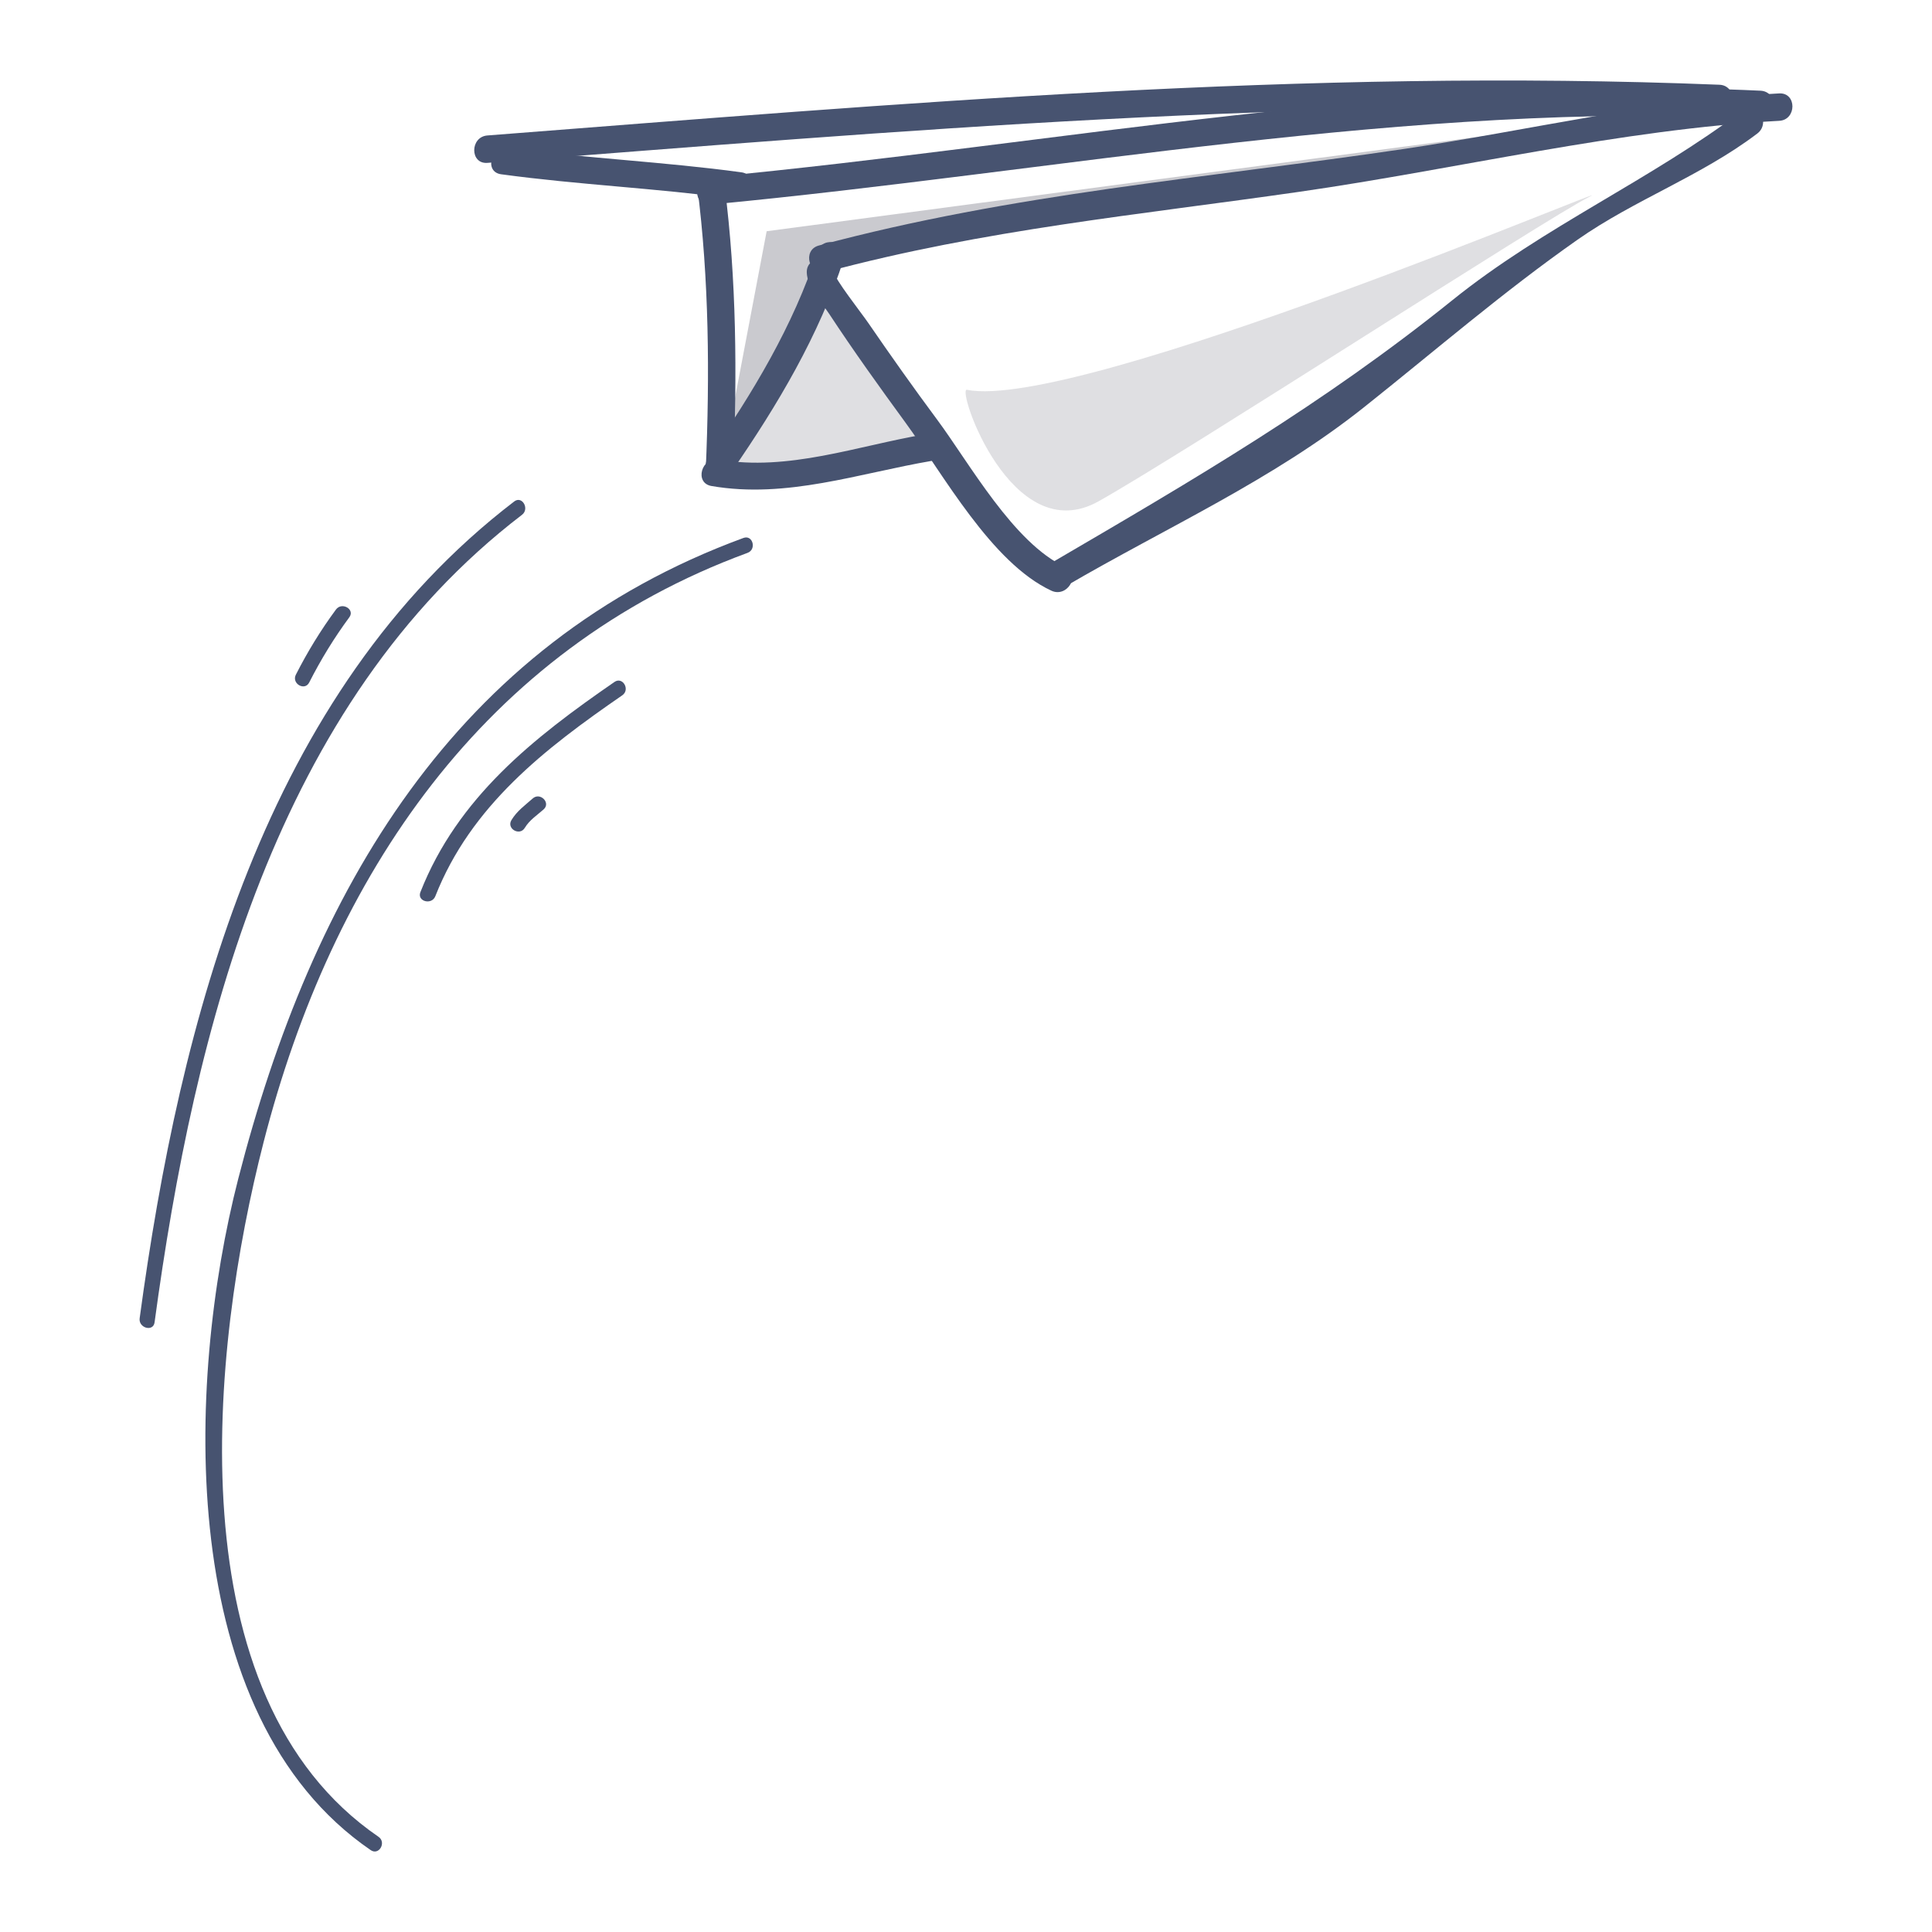 <?xml version="1.0" encoding="utf-8"?>
<!--Designed by Vexels.com - 2017 All Rights Reserved - https://vexels.com/terms-and-conditions/-->
<svg version="1.1" id="Layer_1" xmlns="http://www.w3.org/2000/svg" xmlns:xlink="http://www.w3.org/1999/xlink" x="0px" y="0px"
	 viewBox="0 0 1200 1200" enable-background="new 0 0 1200 1200" xml:space="preserve">
<g>
	<g>
		<g>
			<path opacity="0.6" fill="#CACACF" d="M449.693,293.087c0,0,67.552-125.997,66.978-122.084
				c-0.559,3.919,61.619,107.481,61.619,107.481S477.629,302.471,449.693,293.087z"/>
			<polygon fill="#CACACF" points="449.159,285.94 476.178,143.626 1082.323,63.178 515.296,158.853 			"/>
			<path opacity="0.6" fill="#CACACF" d="M600.574,242.097c-6.684-1.35,27.624,99.674,81.788,69.265
				c54.173-30.403,278.108-175.83,304.925-189.153C1014.091,108.88,669.377,255.913,600.574,242.097z"/>
		</g>
		<g>
			<path fill="#475370" d="M501.097,169.265c0.231,8.895,9.439,18.859,13.993,25.785c15.156,23.045,31.261,45.47,47.525,67.73
				c23.287,31.89,53.208,86.809,90.422,104.111c9.902,4.599,18.551-10.074,8.604-14.693c-32.213-14.98-59.493-64.51-79.597-91.59
				c-14.643-19.71-28.832-39.758-42.725-59.997c-4.487-6.554-21.085-27.568-21.181-31.346
				C517.855,158.304,500.83,158.279,501.097,169.265L501.097,169.265z"/>
			<path fill="#475370" d="M662.037,364.05c62.687-36.61,128.219-65.74,185.436-111.305
				c43.909-34.942,86.331-71.592,132.315-103.829c35.758-25.054,76.76-39.487,111.713-65.986c8.618-6.538,0.161-21.343-8.609-14.698
				c-57.559,43.646-123.782,72.322-180.806,118.225c-80.186,64.526-160.537,111.436-248.632,162.9
				C643.969,354.882,652.542,369.605,662.037,364.05L662.037,364.05z"/>
			<path fill="#475370" d="M513.131,168.917c98.158-26.354,194.075-35.416,294.399-49.857
				c97.08-13.952,199.585-38.781,297.567-44.014c10.92-0.579,10.975-17.609,0-17.026c-76.851,4.101-156.529,23.156-232.971,34.479
				c-123.741,18.34-242.557,27.518-363.534,59.997C498.004,155.347,502.502,171.774,513.131,168.917L513.131,168.917z"/>
			<path fill="#475370" d="M441.155,127.089c216.173-20.491,434.274-63.981,652.331-53.731c10.985,0.524,10.926-16.516,0-17.02
				c-218.056-10.265-436.158,33.225-652.331,53.726C430.32,111.087,430.215,128.127,441.155,127.089L441.155,127.089z"/>
			<path fill="#475370" d="M302.74,101.164c255.956-19.816,508.179-41.839,765.223-31.503c10.986,0.449,10.94-16.592,0-17.024
				C810.919,42.31,558.696,64.312,302.74,84.138C291.865,84.974,291.779,102.015,302.74,101.164L302.74,101.164z"/>
			<path fill="#475370" d="M311.268,108.246c48.075,6.563,96.611,8.633,144.691,15.191c10.734,1.466,15.368-14.94,4.528-16.416
				c-48.079-6.568-96.616-8.639-144.695-15.196C305.057,90.359,300.423,106.764,311.268,108.246L311.268,108.246z"/>
			<path fill="#475370" d="M433.065,115.721c7.389,57.811,7.782,117.274,5.32,175.437c-0.464,10.981,16.566,10.936,17.026,0
				c2.468-58.163,2.075-117.626-5.325-175.437C448.721,104.976,431.67,104.845,433.065,115.721L433.065,115.721z"/>
			<path fill="#475370" d="M507.705,156.27c-14.905,46.074-40.378,88.064-67.739,127.725c-6.266,9.077,8.508,17.574,14.693,8.604
				c28.233-40.927,54.103-84.275,69.467-131.801C527.511,150.31,511.07,145.872,507.705,156.27L507.705,156.27z"/>
			<path fill="#475370" d="M441.896,301.866c46.714,8.06,91.519-7.898,137.15-15.67c10.805-1.843,6.206-18.25-4.538-16.426
				c-42.16,7.193-84.885,23.141-128.074,15.675C435.689,283.592,431.101,300.003,441.896,301.866L441.896,301.866z"/>
		</g>
	</g>
	<path fill="#475370" d="M461.767,334.13C282.059,400.136,193.782,553.666,147.94,732.313
		c-32.349,126.084-39.789,333.194,82.326,416.84c5.113,3.511,9.914-4.81,4.836-8.286c-127.308-87.218-104.243-303.37-71.38-431.439
		c42.437-165.358,136.57-305.792,300.594-366.036C470.073,341.277,467.59,331.998,461.767,334.13L461.767,334.13z"/>
	<path fill="#475370" d="M319.388,311.468C164.069,430.323,111.803,633.776,86.744,818.805c-0.816,6.044,8.437,8.658,9.264,2.548
		c24.667-182.141,75.154-384.462,228.217-501.6C329.07,316.051,324.294,307.695,319.388,311.468L319.388,311.468z"/>
	<path fill="#475370" d="M381.661,423.568c-50.472,34.816-97.422,71.84-120.542,130.547c-2.262,5.763,7.021,8.24,9.268,2.544
		c22.117-56.189,67.905-91.545,116.13-124.8C391.57,428.368,386.779,420.048,381.661,423.568L381.661,423.568z"/>
	<path fill="#475370" d="M330.873,495.946c-4.886,4.342-9.762,7.732-13.208,13.429c-3.224,5.298,5.078,10.124,8.281,4.835
		c3.017-4.966,7.48-7.716,11.707-11.485C342.286,498.606,335.472,491.837,330.873,495.946L330.873,495.946z"/>
	<path fill="#475370" d="M208.678,378.581c-9.425,12.765-17.721,26.324-24.914,40.479c-2.801,5.506,5.486,10.361,8.291,4.84
		c7.183-14.144,15.479-27.709,24.909-40.488C220.645,378.431,212.304,373.65,208.678,378.581L208.678,378.581z"/>
</g>
</svg>
